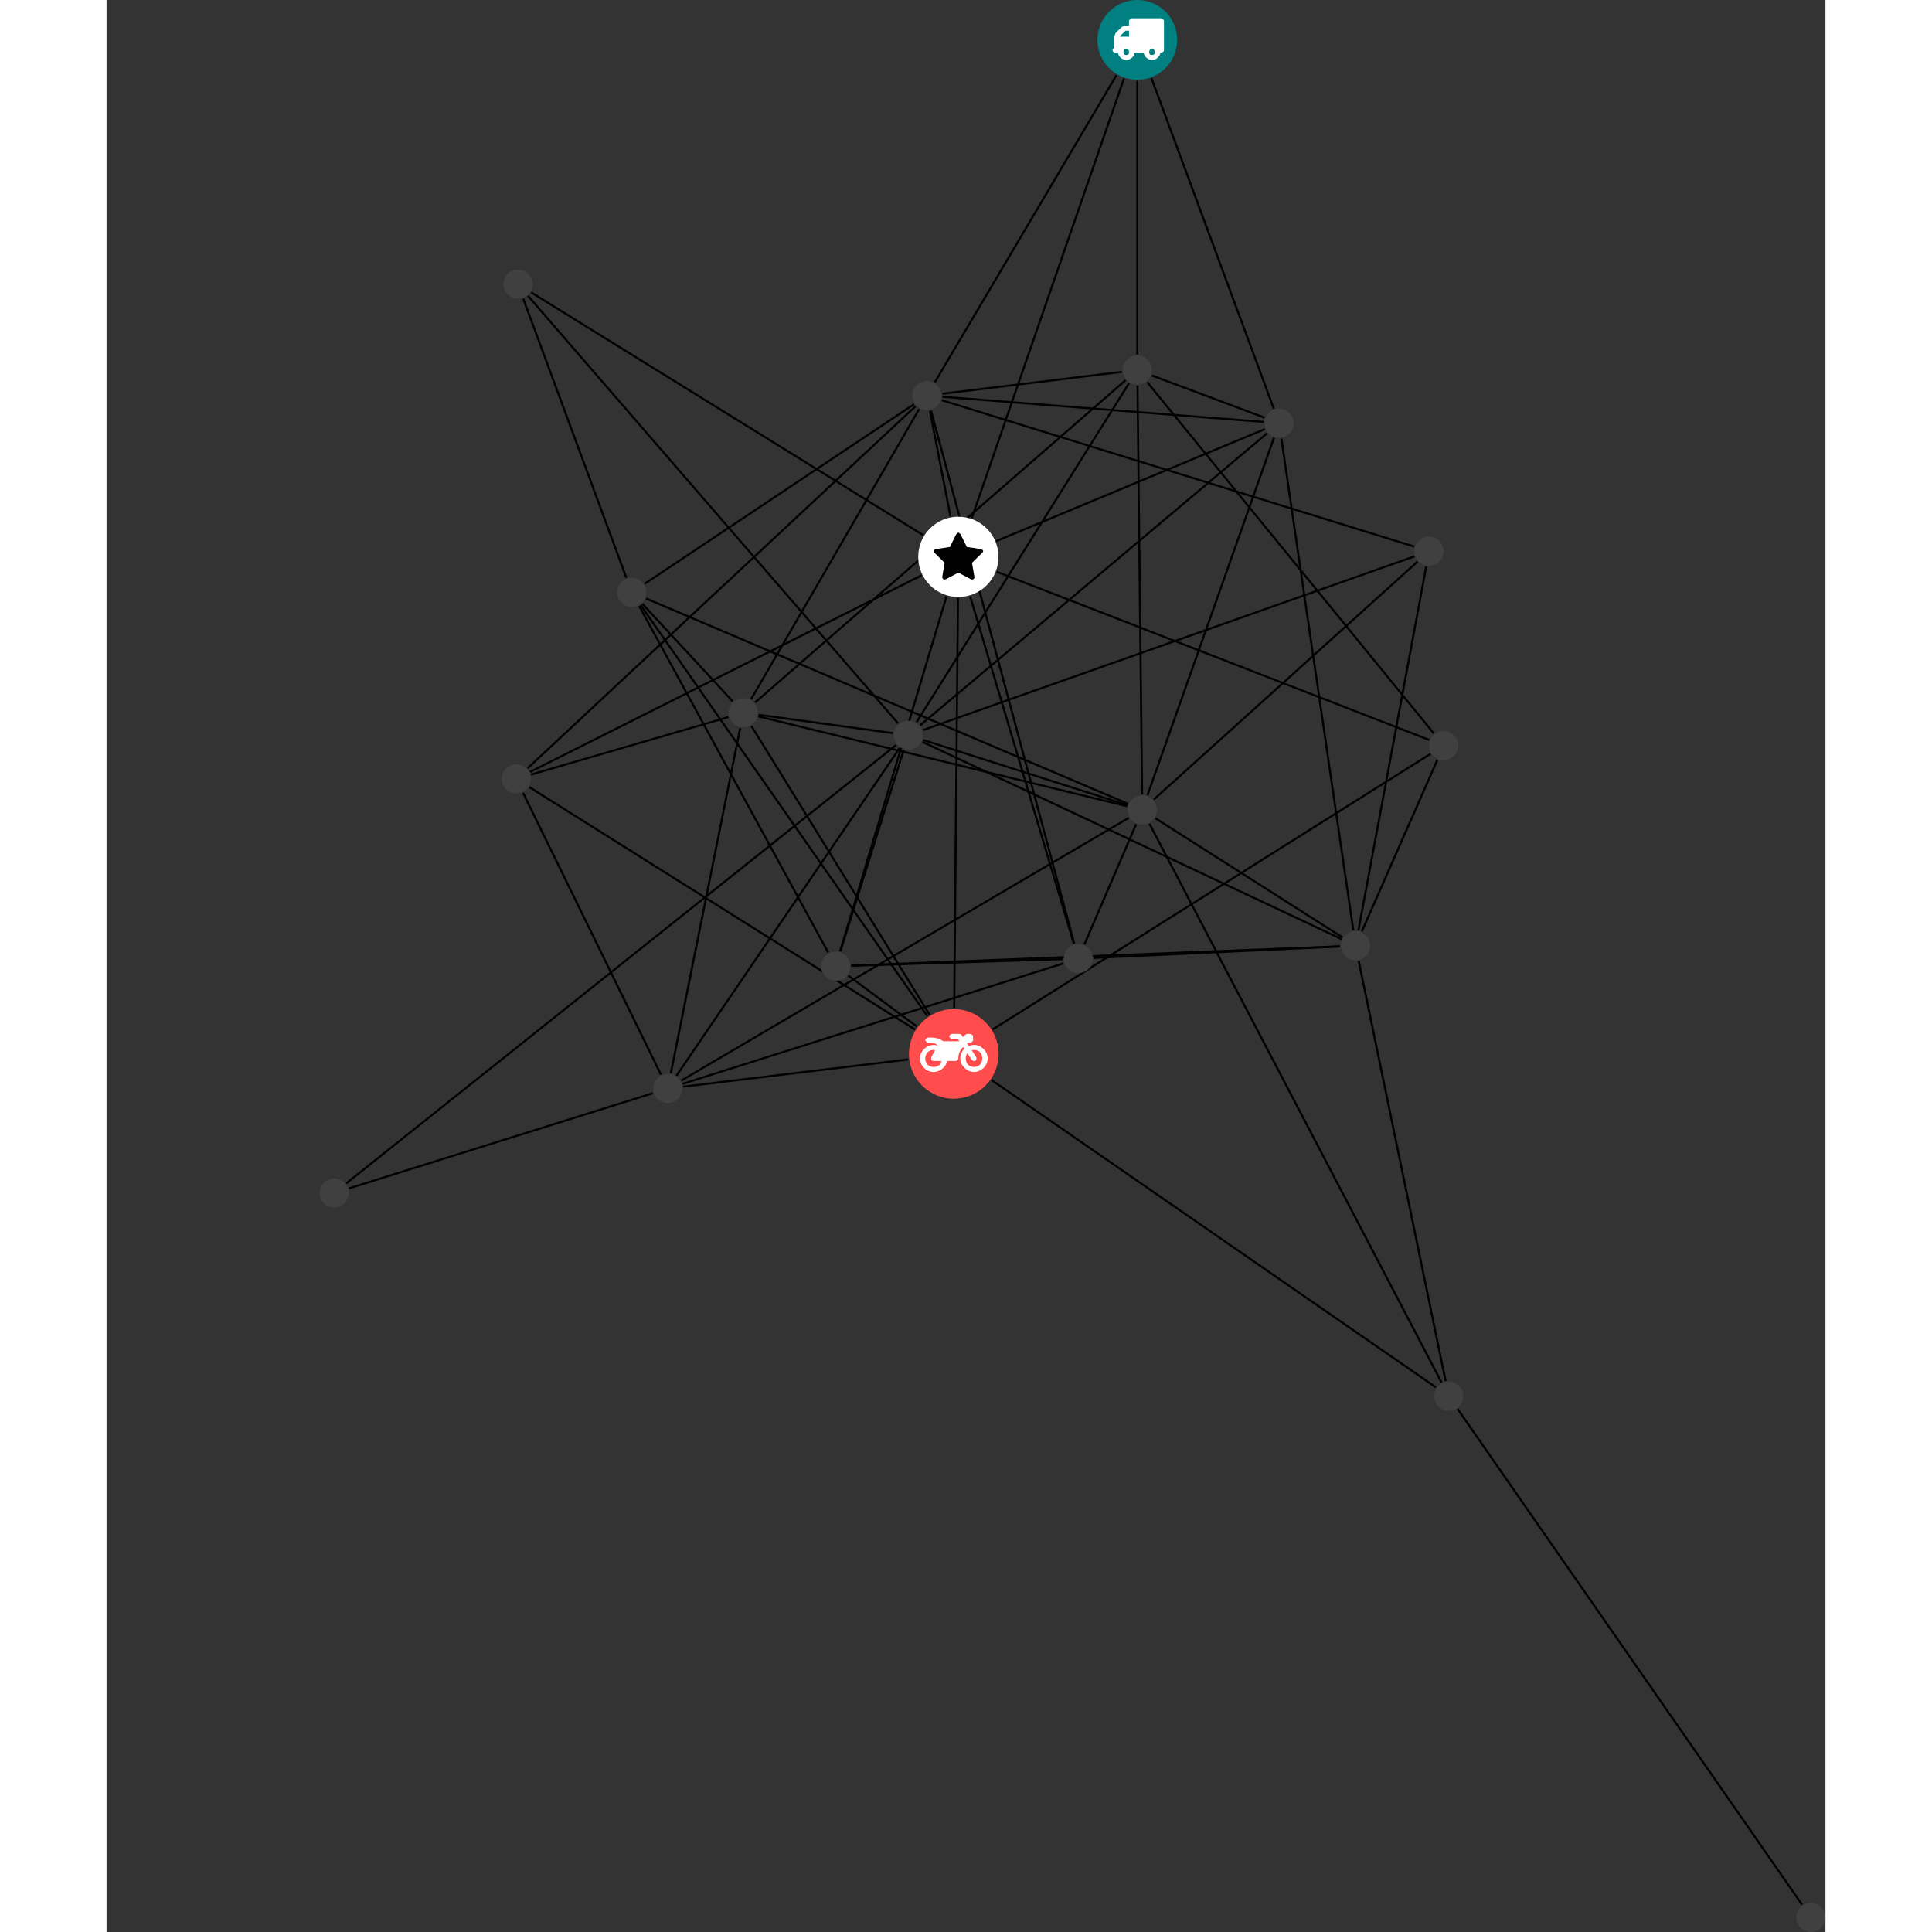 <?xml version="1.0" encoding="UTF-8"?>
<svg xmlns="http://www.w3.org/2000/svg" xmlns:xlink="http://www.w3.org/1999/xlink" width="374.379pt" height="374.379pt" viewBox="-41.292 0.000 333.087 374.379" version="1.1">
<rect x="-41.292" y="0.000" width="333.087" height="374.379" fill="#333333" stroke="none"/>
<defs>
<g>
<symbol overflow="visible" id="glyph0-0">
<path style="stroke:none;" d="M 1.422 -0.75 L 1.422 -7.922 L 3.562 -7.922 L 3.562 -0.891 L 1.422 -0.891 Z M 0.625 0 L 4.531 0 L 4.531 -8.812 L 0.438 -8.812 L 0.438 0 Z M 0.625 0 "/>
</symbol>
<symbol overflow="visible" id="glyph0-1">
<path style="stroke:none;" d="M 3.375 -0.844 C 3.375 -0.453 3.234 -0.266 2.844 -0.266 C 2.469 -0.266 2.297 -0.453 2.297 -0.844 C 2.297 -1.219 2.469 -1.422 2.844 -1.422 C 3.234 -1.422 3.375 -1.219 3.375 -0.844 Z M 1.594 -3.688 L 1.594 -3.859 C 1.594 -3.875 1.578 -3.875 1.594 -3.891 L 2.688 -4.969 C 2.703 -5 2.656 -4.984 2.688 -4.984 L 3.375 -4.984 L 3.375 -3.828 L 1.594 -3.828 Z M 8.359 -0.844 C 8.359 -0.453 8.219 -0.266 7.828 -0.266 C 7.453 -0.266 7.281 -0.453 7.281 -0.844 C 7.281 -1.219 7.453 -1.422 7.828 -1.422 C 8.219 -1.422 8.359 -1.219 8.359 -0.844 Z M 10.141 -6.891 C 10.141 -7.094 9.812 -7.391 9.609 -7.391 L 3.922 -7.391 C 3.719 -7.391 3.375 -7.094 3.375 -6.891 L 3.375 -5.969 L 2.672 -5.969 C 2.469 -5.969 2.078 -5.812 1.938 -5.672 L 0.844 -4.578 C 0.531 -4.266 0.531 -3.734 0.531 -3.328 L 0.531 -1.688 C 0.516 -1.688 0.172 -1.391 0.172 -1.203 C 0.172 -0.781 0.781 -0.703 1.062 -0.703 L 1.25 -0.703 C 1.25 -0.047 2.062 0.703 2.844 0.703 C 3.641 0.703 4.453 -0.047 4.453 -0.703 L 6.234 -0.703 C 6.234 -0.047 7.047 0.703 7.828 0.703 C 8.625 0.703 9.438 -0.047 9.438 -0.703 C 9.547 -0.703 10.141 -0.781 10.141 -1.203 Z M 10.141 -6.891 "/>
</symbol>
<symbol overflow="visible" id="glyph0-2">
<path style="stroke:none;" d="M 12.969 -2.906 C 12.844 -3.984 11.859 -5.016 10.781 -5.219 C 10.234 -5.328 9.703 -5.219 9.328 -5.031 L 8.875 -5.688 L 9.609 -5.688 C 9.812 -5.688 10.141 -5.984 10.141 -6.188 L 10.141 -6.891 C 10.141 -7.094 9.812 -7.391 9.609 -7.391 L 9.047 -7.391 C 8.969 -7.391 8.734 -7.312 8.656 -7.25 L 8.188 -6.766 L 7.891 -7.203 C 7.828 -7.281 7.594 -7.391 7.484 -7.391 L 6.078 -7.391 C 5.906 -7.391 5.547 -7.125 5.516 -6.953 C 5.484 -6.734 5.828 -6.406 6.047 -6.406 L 7.188 -6.406 L 7.484 -5.969 L 4.344 -5.969 C 4.141 -6.125 3.375 -6.672 2.141 -6.672 L 1.422 -6.672 C 1.219 -6.672 0.891 -6.375 0.891 -6.188 C 0.891 -5.984 1.219 -5.688 1.422 -5.688 L 1.781 -5.688 C 2.484 -5.688 2.906 -5.516 3.281 -5.188 L 3.25 -5.141 C 3.078 -5.188 2.797 -5.25 2.5 -5.25 C 1.109 -5.25 -0.172 -4 -0.172 -2.625 C -0.172 -1.25 1.109 0 2.5 0 C 3.75 0 4.953 -1.062 5.109 -2.141 L 6.766 -2.141 C 6.969 -2.141 7.281 -2.438 7.281 -2.625 C 7.281 -3.609 7.688 -4.391 8.219 -4.844 L 8.453 -4.5 C 7.969 -4.062 7.578 -3.203 7.672 -2.359 C 7.781 -1.172 8.969 -0.094 10.141 -0.016 C 11.703 0.094 13.156 -1.344 12.969 -2.906 Z M 2.5 -0.984 C 1.516 -0.984 0.875 -1.641 0.875 -2.625 C 0.875 -3.594 1.516 -4.281 2.5 -4.281 C 2.672 -4.281 2.844 -4.234 2.781 -4.25 L 2.047 -2.891 C 2 -2.781 2 -2.469 2.047 -2.359 C 2.125 -2.25 2.375 -2.141 2.5 -2.141 L 4.031 -2.141 C 3.891 -1.453 3.344 -0.984 2.5 -0.984 Z M 10.328 -0.984 C 9.344 -0.984 8.719 -1.641 8.719 -2.625 C 8.719 -3.109 8.859 -3.469 9.031 -3.641 L 9.906 -2.328 C 9.969 -2.219 10.203 -2.141 10.328 -2.141 C 10.391 -2.141 10.594 -2.188 10.641 -2.234 C 10.812 -2.344 10.844 -2.75 10.734 -2.922 L 9.875 -4.219 C 9.859 -4.219 10.094 -4.281 10.328 -4.281 C 11.297 -4.281 11.922 -3.594 11.922 -2.625 C 11.922 -1.641 11.297 -0.984 10.328 -0.984 Z M 10.328 -0.984 "/>
</symbol>
<symbol overflow="visible" id="glyph0-3">
<path style="stroke:none;" d="M 9.438 -5.078 C 9.438 -5.25 9.078 -5.453 8.938 -5.469 L 6.266 -5.859 L 5.078 -8.266 C 5.031 -8.375 4.75 -8.641 4.625 -8.641 C 4.5 -8.641 4.234 -8.375 4.172 -8.266 L 2.984 -5.859 L 0.312 -5.469 C 0.172 -5.453 -0.172 -5.25 -0.172 -5.078 C -0.172 -4.969 -0.062 -4.781 0.016 -4.719 L 1.969 -2.797 L 1.5 -0.062 C 1.5 -0.016 1.5 0.016 1.5 0.047 C 1.5 0.203 1.75 0.453 1.906 0.453 C 1.984 0.453 2.188 0.406 2.25 0.359 L 4.625 -0.891 L 7 0.359 C 7.062 0.406 7.266 0.453 7.344 0.453 C 7.5 0.453 7.75 0.203 7.75 0.047 C 7.75 0.016 7.75 -0.016 7.734 -0.062 L 7.266 -2.797 L 9.234 -4.719 C 9.297 -4.781 9.438 -4.969 9.438 -5.078 Z M 9.438 -5.078 "/>
</symbol>
</g>
<clipPath id="clip1">
  <path d="M 214 267 L 291.797 267 L 291.797 374.379 L 214 374.379 Z M 214 267 "/>
</clipPath>
<clipPath id="clip2">
  <path d="M 286 368 L 291.797 368 L 291.797 374.379 L 286 374.379 Z M 286 368 "/>
</clipPath>
</defs>
<g id="surface1">
<path style="fill:none;stroke-width:0.399;stroke-linecap:butt;stroke-linejoin:miter;stroke:rgb(0%,0%,0%);stroke-opacity:1;stroke-miterlimit:10;" d="M 0 -7.927 L 0 -60.951 " transform="matrix(1,0,0,-1,158.449,7.729)"/>
<path style="fill:none;stroke-width:0.399;stroke-linecap:butt;stroke-linejoin:miter;stroke:rgb(0%,0%,0%);stroke-opacity:1;stroke-miterlimit:10;" d="M 2.75 -7.439 L 26.434 -71.435 " transform="matrix(1,0,0,-1,158.449,7.729)"/>
<path style="fill:none;stroke-width:0.399;stroke-linecap:butt;stroke-linejoin:miter;stroke:rgb(0%,0%,0%);stroke-opacity:1;stroke-miterlimit:10;" d="M -2.594 -7.494 L -32.07 -92.638 " transform="matrix(1,0,0,-1,158.449,7.729)"/>
<path style="fill:none;stroke-width:0.399;stroke-linecap:butt;stroke-linejoin:miter;stroke:rgb(0%,0%,0%);stroke-opacity:1;stroke-miterlimit:10;" d="M -4.035 -6.826 L -39.23 -66.334 " transform="matrix(1,0,0,-1,158.449,7.729)"/>
<path style="fill:none;stroke-width:0.399;stroke-linecap:butt;stroke-linejoin:miter;stroke:rgb(0%,0%,0%);stroke-opacity:1;stroke-miterlimit:10;" d="M -2.277 -65.951 L -74.082 -128.408 " transform="matrix(1,0,0,-1,158.449,7.729)"/>
<path style="fill:none;stroke-width:0.399;stroke-linecap:butt;stroke-linejoin:miter;stroke:rgb(0%,0%,0%);stroke-opacity:1;stroke-miterlimit:10;" d="M 2.824 -65.029 L 24.656 -73.209 " transform="matrix(1,0,0,-1,158.449,7.729)"/>
<path style="fill:none;stroke-width:0.399;stroke-linecap:butt;stroke-linejoin:miter;stroke:rgb(0%,0%,0%);stroke-opacity:1;stroke-miterlimit:10;" d="M 1.906 -66.306 L 57.465 -134.404 " transform="matrix(1,0,0,-1,158.449,7.729)"/>
<path style="fill:none;stroke-width:0.399;stroke-linecap:butt;stroke-linejoin:miter;stroke:rgb(0%,0%,0%);stroke-opacity:1;stroke-miterlimit:10;" d="M 0.035 -66.986 L 0.926 -146.201 " transform="matrix(1,0,0,-1,158.449,7.729)"/>
<path style="fill:none;stroke-width:0.399;stroke-linecap:butt;stroke-linejoin:miter;stroke:rgb(0%,0%,0%);stroke-opacity:1;stroke-miterlimit:10;" d="M -1.601 -66.525 L -42.765 -132.185 " transform="matrix(1,0,0,-1,158.449,7.729)"/>
<path style="fill:none;stroke-width:0.399;stroke-linecap:butt;stroke-linejoin:miter;stroke:rgb(0%,0%,0%);stroke-opacity:1;stroke-miterlimit:10;" d="M -2.996 -64.334 L -37.769 -68.568 " transform="matrix(1,0,0,-1,158.449,7.729)"/>
<path style="fill:none;stroke-width:0.399;stroke-linecap:butt;stroke-linejoin:miter;stroke:rgb(0%,0%,0%);stroke-opacity:1;stroke-miterlimit:10;" d="M -74.773 -132.955 L -40.234 -188.931 " transform="matrix(1,0,0,-1,158.449,7.729)"/>
<path style="fill:none;stroke-width:0.399;stroke-linecap:butt;stroke-linejoin:miter;stroke:rgb(0%,0%,0%);stroke-opacity:1;stroke-miterlimit:10;" d="M -79.258 -131.228 L -117.461 -142.357 " transform="matrix(1,0,0,-1,158.449,7.729)"/>
<path style="fill:none;stroke-width:0.399;stroke-linecap:butt;stroke-linejoin:miter;stroke:rgb(0%,0%,0%);stroke-opacity:1;stroke-miterlimit:10;" d="M -78.41 -128.173 L -95.918 -109.271 " transform="matrix(1,0,0,-1,158.449,7.729)"/>
<path style="fill:none;stroke-width:0.399;stroke-linecap:butt;stroke-linejoin:miter;stroke:rgb(0%,0%,0%);stroke-opacity:1;stroke-miterlimit:10;" d="M -76.953 -133.345 L -90.398 -200.244 " transform="matrix(1,0,0,-1,158.449,7.729)"/>
<path style="fill:none;stroke-width:0.399;stroke-linecap:butt;stroke-linejoin:miter;stroke:rgb(0%,0%,0%);stroke-opacity:1;stroke-miterlimit:10;" d="M -73.426 -131.099 L -1.972 -148.501 " transform="matrix(1,0,0,-1,158.449,7.729)"/>
<path style="fill:none;stroke-width:0.399;stroke-linecap:butt;stroke-linejoin:miter;stroke:rgb(0%,0%,0%);stroke-opacity:1;stroke-miterlimit:10;" d="M -73.367 -130.794 L -47.355 -134.333 " transform="matrix(1,0,0,-1,158.449,7.729)"/>
<path style="fill:none;stroke-width:0.399;stroke-linecap:butt;stroke-linejoin:miter;stroke:rgb(0%,0%,0%);stroke-opacity:1;stroke-miterlimit:10;" d="M -74.847 -127.775 L -42.277 -71.544 " transform="matrix(1,0,0,-1,158.449,7.729)"/>
<path style="fill:none;stroke-width:0.399;stroke-linecap:butt;stroke-linejoin:miter;stroke:rgb(0%,0%,0%);stroke-opacity:1;stroke-miterlimit:10;" d="M -43.09 -191.767 L -117.804 -144.806 " transform="matrix(1,0,0,-1,158.449,7.729)"/>
<path style="fill:none;stroke-width:0.399;stroke-linecap:butt;stroke-linejoin:miter;stroke:rgb(0%,0%,0%);stroke-opacity:1;stroke-miterlimit:10;" d="M -42.703 -191.197 L -56.027 -181.302 " transform="matrix(1,0,0,-1,158.449,7.729)"/>
<path style="fill:none;stroke-width:0.399;stroke-linecap:butt;stroke-linejoin:miter;stroke:rgb(0%,0%,0%);stroke-opacity:1;stroke-miterlimit:10;" d="M -35.484 -187.611 L -34.754 -108.15 " transform="matrix(1,0,0,-1,158.449,7.729)"/>
<path style="fill:none;stroke-width:0.399;stroke-linecap:butt;stroke-linejoin:miter;stroke:rgb(0%,0%,0%);stroke-opacity:1;stroke-miterlimit:10;" d="M -40.652 -189.208 L -96.242 -109.533 " transform="matrix(1,0,0,-1,158.449,7.729)"/>
<path style="fill:none;stroke-width:0.399;stroke-linecap:butt;stroke-linejoin:miter;stroke:rgb(0%,0%,0%);stroke-opacity:1;stroke-miterlimit:10;" d="M -28.047 -191.759 L 56.817 -138.349 " transform="matrix(1,0,0,-1,158.449,7.729)"/>
<path style="fill:none;stroke-width:0.399;stroke-linecap:butt;stroke-linejoin:miter;stroke:rgb(0%,0%,0%);stroke-opacity:1;stroke-miterlimit:10;" d="M -28.258 -201.548 L 57.867 -261.111 " transform="matrix(1,0,0,-1,158.449,7.729)"/>
<path style="fill:none;stroke-width:0.399;stroke-linecap:butt;stroke-linejoin:miter;stroke:rgb(0%,0%,0%);stroke-opacity:1;stroke-miterlimit:10;" d="M -44.39 -197.564 L -87.996 -202.837 " transform="matrix(1,0,0,-1,158.449,7.729)"/>
<path style="fill:none;stroke-width:0.399;stroke-linecap:butt;stroke-linejoin:miter;stroke:rgb(0%,0%,0%);stroke-opacity:1;stroke-miterlimit:10;" d="M -117.66 -141.845 L -41.808 -103.755 " transform="matrix(1,0,0,-1,158.449,7.729)"/>
<path style="fill:none;stroke-width:0.399;stroke-linecap:butt;stroke-linejoin:miter;stroke:rgb(0%,0%,0%);stroke-opacity:1;stroke-miterlimit:10;" d="M -119.031 -145.912 L -92.32 -200.49 " transform="matrix(1,0,0,-1,158.449,7.729)"/>
<path style="fill:none;stroke-width:0.399;stroke-linecap:butt;stroke-linejoin:miter;stroke:rgb(0%,0%,0%);stroke-opacity:1;stroke-miterlimit:10;" d="M -118.152 -141.142 L -42.972 -70.99 " transform="matrix(1,0,0,-1,158.449,7.729)"/>
<path style="fill:none;stroke-width:0.399;stroke-linecap:butt;stroke-linejoin:miter;stroke:rgb(0%,0%,0%);stroke-opacity:1;stroke-miterlimit:10;" d="M 24.696 -75.427 L -27.316 -97.107 " transform="matrix(1,0,0,-1,158.449,7.729)"/>
<path style="fill:none;stroke-width:0.399;stroke-linecap:butt;stroke-linejoin:miter;stroke:rgb(0%,0%,0%);stroke-opacity:1;stroke-miterlimit:10;" d="M 27.918 -77.251 L 41.856 -172.544 " transform="matrix(1,0,0,-1,158.449,7.729)"/>
<path style="fill:none;stroke-width:0.399;stroke-linecap:butt;stroke-linejoin:miter;stroke:rgb(0%,0%,0%);stroke-opacity:1;stroke-miterlimit:10;" d="M 26.477 -77.111 L 1.965 -146.373 " transform="matrix(1,0,0,-1,158.449,7.729)"/>
<path style="fill:none;stroke-width:0.399;stroke-linecap:butt;stroke-linejoin:miter;stroke:rgb(0%,0%,0%);stroke-opacity:1;stroke-miterlimit:10;" d="M 25.172 -76.209 L -42.058 -132.798 " transform="matrix(1,0,0,-1,158.449,7.729)"/>
<path style="fill:none;stroke-width:0.399;stroke-linecap:butt;stroke-linejoin:miter;stroke:rgb(0%,0%,0%);stroke-opacity:1;stroke-miterlimit:10;" d="M 24.473 -74.033 L -37.758 -69.166 " transform="matrix(1,0,0,-1,158.449,7.729)"/>
<path style="fill:none;stroke-width:0.399;stroke-linecap:butt;stroke-linejoin:miter;stroke:rgb(0%,0%,0%);stroke-opacity:1;stroke-miterlimit:10;" d="M -57.586 -176.611 L -36.969 -107.818 " transform="matrix(1,0,0,-1,158.449,7.729)"/>
<path style="fill:none;stroke-width:0.399;stroke-linecap:butt;stroke-linejoin:miter;stroke:rgb(0%,0%,0%);stroke-opacity:1;stroke-miterlimit:10;" d="M -55.433 -179.408 L -14.453 -178.126 " transform="matrix(1,0,0,-1,158.449,7.729)"/>
<path style="fill:none;stroke-width:0.399;stroke-linecap:butt;stroke-linejoin:miter;stroke:rgb(0%,0%,0%);stroke-opacity:1;stroke-miterlimit:10;" d="M -55.437 -179.384 L 39.278 -175.65 " transform="matrix(1,0,0,-1,158.449,7.729)"/>
<path style="fill:none;stroke-width:0.399;stroke-linecap:butt;stroke-linejoin:miter;stroke:rgb(0%,0%,0%);stroke-opacity:1;stroke-miterlimit:10;" d="M -59.894 -176.853 L -96.523 -109.705 " transform="matrix(1,0,0,-1,158.449,7.729)"/>
<path style="fill:none;stroke-width:0.399;stroke-linecap:butt;stroke-linejoin:miter;stroke:rgb(0%,0%,0%);stroke-opacity:1;stroke-miterlimit:10;" d="M -57.543 -176.626 L -45.273 -137.619 " transform="matrix(1,0,0,-1,158.449,7.729)"/>
<path style="fill:none;stroke-width:0.399;stroke-linecap:butt;stroke-linejoin:miter;stroke:rgb(0%,0%,0%);stroke-opacity:1;stroke-miterlimit:10;" d="M -41.461 -95.978 L -117.469 -48.927 " transform="matrix(1,0,0,-1,158.449,7.729)"/>
<path style="fill:none;stroke-width:0.399;stroke-linecap:butt;stroke-linejoin:miter;stroke:rgb(0%,0%,0%);stroke-opacity:1;stroke-miterlimit:10;" d="M -32.398 -107.818 L -12.301 -175.142 " transform="matrix(1,0,0,-1,158.449,7.729)"/>
<path style="fill:none;stroke-width:0.399;stroke-linecap:butt;stroke-linejoin:miter;stroke:rgb(0%,0%,0%);stroke-opacity:1;stroke-miterlimit:10;" d="M -27.246 -103.064 L 56.559 -135.65 " transform="matrix(1,0,0,-1,158.449,7.729)"/>
<path style="fill:none;stroke-width:0.399;stroke-linecap:butt;stroke-linejoin:miter;stroke:rgb(0%,0%,0%);stroke-opacity:1;stroke-miterlimit:10;" d="M -36.207 -92.345 L -40.187 -71.892 " transform="matrix(1,0,0,-1,158.449,7.729)"/>
<path style="fill:none;stroke-width:0.399;stroke-linecap:butt;stroke-linejoin:miter;stroke:rgb(0%,0%,0%);stroke-opacity:1;stroke-miterlimit:10;" d="M -118.988 -50.169 L -99.015 -104.224 " transform="matrix(1,0,0,-1,158.449,7.729)"/>
<path style="fill:none;stroke-width:0.399;stroke-linecap:butt;stroke-linejoin:miter;stroke:rgb(0%,0%,0%);stroke-opacity:1;stroke-miterlimit:10;" d="M -118.058 -49.619 L -46.344 -132.458 " transform="matrix(1,0,0,-1,158.449,7.729)"/>
<path style="fill:none;stroke-width:0.399;stroke-linecap:butt;stroke-linejoin:miter;stroke:rgb(0%,0%,0%);stroke-opacity:1;stroke-miterlimit:10;" d="M -152.754 -222.548 L -93.871 -204.103 " transform="matrix(1,0,0,-1,158.449,7.729)"/>
<path style="fill:none;stroke-width:0.399;stroke-linecap:butt;stroke-linejoin:miter;stroke:rgb(0%,0%,0%);stroke-opacity:1;stroke-miterlimit:10;" d="M -153.273 -221.568 L -46.726 -136.623 " transform="matrix(1,0,0,-1,158.449,7.729)"/>
<path style="fill:none;stroke-width:0.399;stroke-linecap:butt;stroke-linejoin:miter;stroke:rgb(0%,0%,0%);stroke-opacity:1;stroke-miterlimit:10;" d="M -8.426 -177.892 L 39.278 -175.669 " transform="matrix(1,0,0,-1,158.449,7.729)"/>
<path style="fill:none;stroke-width:0.399;stroke-linecap:butt;stroke-linejoin:miter;stroke:rgb(0%,0%,0%);stroke-opacity:1;stroke-miterlimit:10;" d="M -14.316 -178.943 L -88.113 -202.291 " transform="matrix(1,0,0,-1,158.449,7.729)"/>
<path style="fill:none;stroke-width:0.399;stroke-linecap:butt;stroke-linejoin:miter;stroke:rgb(0%,0%,0%);stroke-opacity:1;stroke-miterlimit:10;" d="M -10.246 -175.259 L -0.234 -151.99 " transform="matrix(1,0,0,-1,158.449,7.729)"/>
<path style="fill:none;stroke-width:0.399;stroke-linecap:butt;stroke-linejoin:miter;stroke:rgb(0%,0%,0%);stroke-opacity:1;stroke-miterlimit:10;" d="M -12.222 -175.119 L -39.98 -71.845 " transform="matrix(1,0,0,-1,158.449,7.729)"/>
<path style="fill:none;stroke-width:0.399;stroke-linecap:butt;stroke-linejoin:miter;stroke:rgb(0%,0%,0%);stroke-opacity:1;stroke-miterlimit:10;" d="M 55.985 -102.044 L 42.844 -172.564 " transform="matrix(1,0,0,-1,158.449,7.729)"/>
<path style="fill:none;stroke-width:0.399;stroke-linecap:butt;stroke-linejoin:miter;stroke:rgb(0%,0%,0%);stroke-opacity:1;stroke-miterlimit:10;" d="M 54.297 -101.099 L 3.199 -147.197 " transform="matrix(1,0,0,-1,158.449,7.729)"/>
<path style="fill:none;stroke-width:0.399;stroke-linecap:butt;stroke-linejoin:miter;stroke:rgb(0%,0%,0%);stroke-opacity:1;stroke-miterlimit:10;" d="M 53.692 -100.084 L -41.519 -133.736 " transform="matrix(1,0,0,-1,158.449,7.729)"/>
<path style="fill:none;stroke-width:0.399;stroke-linecap:butt;stroke-linejoin:miter;stroke:rgb(0%,0%,0%);stroke-opacity:1;stroke-miterlimit:10;" d="M 53.653 -98.185 L -37.883 -69.826 " transform="matrix(1,0,0,-1,158.449,7.729)"/>
<path style="fill:none;stroke-width:0.399;stroke-linecap:butt;stroke-linejoin:miter;stroke:rgb(0%,0%,0%);stroke-opacity:1;stroke-miterlimit:10;" d="M 43.508 -172.767 L 58.153 -139.505 " transform="matrix(1,0,0,-1,158.449,7.729)"/>
<path style="fill:none;stroke-width:0.399;stroke-linecap:butt;stroke-linejoin:miter;stroke:rgb(0%,0%,0%);stroke-opacity:1;stroke-miterlimit:10;" d="M 42.903 -178.486 L 59.739 -259.873 " transform="matrix(1,0,0,-1,158.449,7.729)"/>
<path style="fill:none;stroke-width:0.399;stroke-linecap:butt;stroke-linejoin:miter;stroke:rgb(0%,0%,0%);stroke-opacity:1;stroke-miterlimit:10;" d="M 39.746 -173.912 L 3.504 -150.837 " transform="matrix(1,0,0,-1,158.449,7.729)"/>
<path style="fill:none;stroke-width:0.399;stroke-linecap:butt;stroke-linejoin:miter;stroke:rgb(0%,0%,0%);stroke-opacity:1;stroke-miterlimit:10;" d="M 39.563 -174.244 L -41.636 -136.029 " transform="matrix(1,0,0,-1,158.449,7.729)"/>
<g clip-path="url(#clip1)" clip-rule="nonzero">
<path style="fill:none;stroke-width:0.399;stroke-linecap:butt;stroke-linejoin:miter;stroke:rgb(0%,0%,0%);stroke-opacity:1;stroke-miterlimit:10;" d="M 128.809 -361.357 L 62.071 -265.306 " transform="matrix(1,0,0,-1,158.449,7.729)"/>
</g>
<path style="fill:none;stroke-width:0.399;stroke-linecap:butt;stroke-linejoin:miter;stroke:rgb(0%,0%,0%);stroke-opacity:1;stroke-miterlimit:10;" d="M -95.191 -108.24 L -1.816 -148.033 " transform="matrix(1,0,0,-1,158.449,7.729)"/>
<path style="fill:none;stroke-width:0.399;stroke-linecap:butt;stroke-linejoin:miter;stroke:rgb(0%,0%,0%);stroke-opacity:1;stroke-miterlimit:10;" d="M -95.457 -105.384 L -43.277 -70.607 " transform="matrix(1,0,0,-1,158.449,7.729)"/>
<path style="fill:none;stroke-width:0.399;stroke-linecap:butt;stroke-linejoin:miter;stroke:rgb(0%,0%,0%);stroke-opacity:1;stroke-miterlimit:10;" d="M 58.953 -260.154 L 2.356 -151.892 " transform="matrix(1,0,0,-1,158.449,7.729)"/>
<path style="fill:none;stroke-width:0.399;stroke-linecap:butt;stroke-linejoin:miter;stroke:rgb(0%,0%,0%);stroke-opacity:1;stroke-miterlimit:10;" d="M -88.39 -201.673 L -1.644 -150.744 " transform="matrix(1,0,0,-1,158.449,7.729)"/>
<path style="fill:none;stroke-width:0.399;stroke-linecap:butt;stroke-linejoin:miter;stroke:rgb(0%,0%,0%);stroke-opacity:1;stroke-miterlimit:10;" d="M -89.293 -200.708 L -46.066 -137.236 " transform="matrix(1,0,0,-1,158.449,7.729)"/>
<path style="fill:none;stroke-width:0.399;stroke-linecap:butt;stroke-linejoin:miter;stroke:rgb(0%,0%,0%);stroke-opacity:1;stroke-miterlimit:10;" d="M -1.918 -148.298 L -41.492 -135.662 " transform="matrix(1,0,0,-1,158.449,7.729)"/>
<path style=" stroke:none;fill-rule:nonzero;fill:rgb(0%,50%,50%);fill-opacity:1;" d="M 166.176 7.73 C 166.176 3.461 162.719 0 158.449 0 C 154.18 0 150.719 3.461 150.719 7.73 C 150.719 11.996 154.18 15.457 158.449 15.457 C 162.719 15.457 166.176 11.996 166.176 7.73 Z M 166.176 7.73 "/>
<g style="fill:rgb(100%,100%,100%);fill-opacity:1;">
  <use xlink:href="#glyph0-1" x="153.467" y="10.932"/>
</g>
<path style=" stroke:none;fill-rule:nonzero;fill:rgb(25%,25%,25%);fill-opacity:1;" d="M 161.266 71.699 C 161.266 70.141 160.004 68.879 158.449 68.879 C 156.895 68.879 155.633 70.141 155.633 71.699 C 155.633 73.254 156.895 74.516 158.449 74.516 C 160.004 74.516 161.266 73.254 161.266 71.699 Z M 161.266 71.699 "/>
<path style=" stroke:none;fill-rule:nonzero;fill:rgb(25%,25%,25%);fill-opacity:1;" d="M 84.91 138.113 C 84.91 136.555 83.648 135.297 82.09 135.297 C 80.535 135.297 79.273 136.555 79.273 138.113 C 79.273 139.668 80.535 140.93 82.09 140.93 C 83.648 140.93 84.91 139.668 84.91 138.113 Z M 84.91 138.113 "/>
<path style=" stroke:none;fill-rule:nonzero;fill:rgb(100%,29.999%,29.999%);fill-opacity:1;" d="M 131.57 204.223 C 131.57 199.422 127.68 195.535 122.883 195.535 C 118.086 195.535 114.195 199.422 114.195 204.223 C 114.195 209.02 118.086 212.906 122.883 212.906 C 127.68 212.906 131.57 209.02 131.57 204.223 Z M 131.57 204.223 "/>
<g style="fill:rgb(100%,100%,100%);fill-opacity:1;">
  <use xlink:href="#glyph0-2" x="116.481" y="207.733"/>
</g>
<path style=" stroke:none;fill-rule:nonzero;fill:rgb(25%,25%,25%);fill-opacity:1;" d="M 40.91 150.93 C 40.91 149.371 39.648 148.109 38.094 148.109 C 36.535 148.109 35.273 149.371 35.273 150.93 C 35.273 152.484 36.535 153.746 38.094 153.746 C 39.648 153.746 40.91 152.484 40.91 150.93 Z M 40.91 150.93 "/>
<path style=" stroke:none;fill-rule:nonzero;fill:rgb(25%,25%,25%);fill-opacity:1;" d="M 188.75 81.992 C 188.75 80.438 187.488 79.176 185.93 79.176 C 184.375 79.176 183.113 80.438 183.113 81.992 C 183.113 83.551 184.375 84.812 185.93 84.812 C 187.488 84.812 188.75 83.551 188.75 81.992 Z M 188.75 81.992 "/>
<path style=" stroke:none;fill-rule:nonzero;fill:rgb(25%,25%,25%);fill-opacity:1;" d="M 102.816 187.23 C 102.816 185.672 101.555 184.41 100 184.41 C 98.441 184.41 97.18 185.672 97.18 187.23 C 97.18 188.785 98.441 190.047 100 190.047 C 101.555 190.047 102.816 188.785 102.816 187.23 Z M 102.816 187.23 "/>
<path style=" stroke:none;fill-rule:nonzero;fill:rgb(100%,100%,100%);fill-opacity:1;" d="M 131.543 107.902 C 131.543 103.609 128.062 100.129 123.77 100.129 C 119.473 100.129 115.992 103.609 115.992 107.902 C 115.992 112.199 119.473 115.68 123.77 115.68 C 128.062 115.68 131.543 112.199 131.543 107.902 Z M 131.543 107.902 "/>
<g style="fill:rgb(0%,0%,0%);fill-opacity:1;">
  <use xlink:href="#glyph0-3" x="119.146" y="111.853"/>
</g>
<path style=" stroke:none;fill-rule:nonzero;fill:rgb(25%,25%,25%);fill-opacity:1;" d="M 41.234 55.066 C 41.234 53.508 39.973 52.246 38.414 52.246 C 36.859 52.246 35.598 53.508 35.598 55.066 C 35.598 56.621 36.859 57.883 38.414 57.883 C 39.973 57.883 41.234 56.621 41.234 55.066 Z M 41.234 55.066 "/>
<path style=" stroke:none;fill-rule:nonzero;fill:rgb(25%,25%,25%);fill-opacity:1;" d="M 5.637 231.176 C 5.637 229.617 4.375 228.355 2.816 228.355 C 1.262 228.355 0 229.617 0 231.176 C 0 232.73 1.262 233.992 2.816 233.992 C 4.375 233.992 5.637 232.73 5.637 231.176 Z M 5.637 231.176 "/>
<path style=" stroke:none;fill-rule:nonzero;fill:rgb(25%,25%,25%);fill-opacity:1;" d="M 149.828 185.762 C 149.828 184.203 148.566 182.941 147.012 182.941 C 145.453 182.941 144.191 184.203 144.191 185.762 C 144.191 187.316 145.453 188.578 147.012 188.578 C 148.566 188.578 149.828 187.316 149.828 185.762 Z M 149.828 185.762 "/>
<path style=" stroke:none;fill-rule:nonzero;fill:rgb(25%,25%,25%);fill-opacity:1;" d="M 217.801 106.809 C 217.801 105.25 216.539 103.988 214.984 103.988 C 213.426 103.988 212.164 105.25 212.164 106.809 C 212.164 108.363 213.426 109.625 214.984 109.625 C 216.539 109.625 217.801 108.363 217.801 106.809 Z M 217.801 106.809 "/>
<path style=" stroke:none;fill-rule:nonzero;fill:rgb(25%,25%,25%);fill-opacity:1;" d="M 203.559 183.258 C 203.559 181.699 202.297 180.438 200.738 180.438 C 199.184 180.438 197.922 181.699 197.922 183.258 C 197.922 184.812 199.184 186.074 200.738 186.074 C 202.297 186.074 203.559 184.812 203.559 183.258 Z M 203.559 183.258 "/>
<g clip-path="url(#clip2)" clip-rule="nonzero">
<path style=" stroke:none;fill-rule:nonzero;fill:rgb(25%,25%,25%);fill-opacity:1;" d="M 291.797 371.562 C 291.797 370.004 290.535 368.742 288.977 368.742 C 287.422 368.742 286.16 370.004 286.16 371.562 C 286.16 373.117 287.422 374.379 288.977 374.379 C 290.535 374.379 291.797 373.117 291.797 371.562 Z M 291.797 371.562 "/>
</g>
<path style=" stroke:none;fill-rule:nonzero;fill:rgb(25%,25%,25%);fill-opacity:1;" d="M 63.301 114.781 C 63.301 113.227 62.039 111.965 60.48 111.965 C 58.926 111.965 57.664 113.227 57.664 114.781 C 57.664 116.34 58.926 117.602 60.48 117.602 C 62.039 117.602 63.301 116.34 63.301 114.781 Z M 63.301 114.781 "/>
<path style=" stroke:none;fill-rule:nonzero;fill:rgb(25%,25%,25%);fill-opacity:1;" d="M 220.637 144.469 C 220.637 142.914 219.375 141.652 217.816 141.652 C 216.262 141.652 215 142.914 215 144.469 C 215 146.027 216.262 147.289 217.816 147.289 C 219.375 147.289 220.637 146.027 220.637 144.469 Z M 220.637 144.469 "/>
<path style=" stroke:none;fill-rule:nonzero;fill:rgb(25%,25%,25%);fill-opacity:1;" d="M 221.617 270.555 C 221.617 268.996 220.355 267.734 218.797 267.734 C 217.242 267.734 215.98 268.996 215.98 270.555 C 215.98 272.109 217.242 273.371 218.797 273.371 C 220.355 273.371 221.617 272.109 221.617 270.555 Z M 221.617 270.555 "/>
<path style=" stroke:none;fill-rule:nonzero;fill:rgb(25%,25%,25%);fill-opacity:1;" d="M 70.277 210.926 C 70.277 209.371 69.016 208.109 67.457 208.109 C 65.902 208.109 64.641 209.371 64.641 210.926 C 64.641 212.484 65.902 213.746 67.457 213.746 C 69.016 213.746 70.277 212.484 70.277 210.926 Z M 70.277 210.926 "/>
<path style=" stroke:none;fill-rule:nonzero;fill:rgb(25%,25%,25%);fill-opacity:1;" d="M 162.227 156.945 C 162.227 155.387 160.965 154.125 159.406 154.125 C 157.852 154.125 156.59 155.387 156.59 156.945 C 156.59 158.5 157.852 159.762 159.406 159.762 C 160.965 159.762 162.227 158.5 162.227 156.945 Z M 162.227 156.945 "/>
<path style=" stroke:none;fill-rule:nonzero;fill:rgb(25%,25%,25%);fill-opacity:1;" d="M 116.898 142.469 C 116.898 140.914 115.637 139.652 114.082 139.652 C 112.527 139.652 111.266 140.914 111.266 142.469 C 111.266 144.023 112.527 145.285 114.082 145.285 C 115.637 145.285 116.898 144.023 116.898 142.469 Z M 116.898 142.469 "/>
<path style=" stroke:none;fill-rule:nonzero;fill:rgb(25%,25%,25%);fill-opacity:1;" d="M 120.504 76.66 C 120.504 75.102 119.242 73.84 117.684 73.84 C 116.129 73.84 114.867 75.102 114.867 76.66 C 114.867 78.215 116.129 79.477 117.684 79.477 C 119.242 79.477 120.504 78.215 120.504 76.66 Z M 120.504 76.66 "/>
</g>
</svg>

